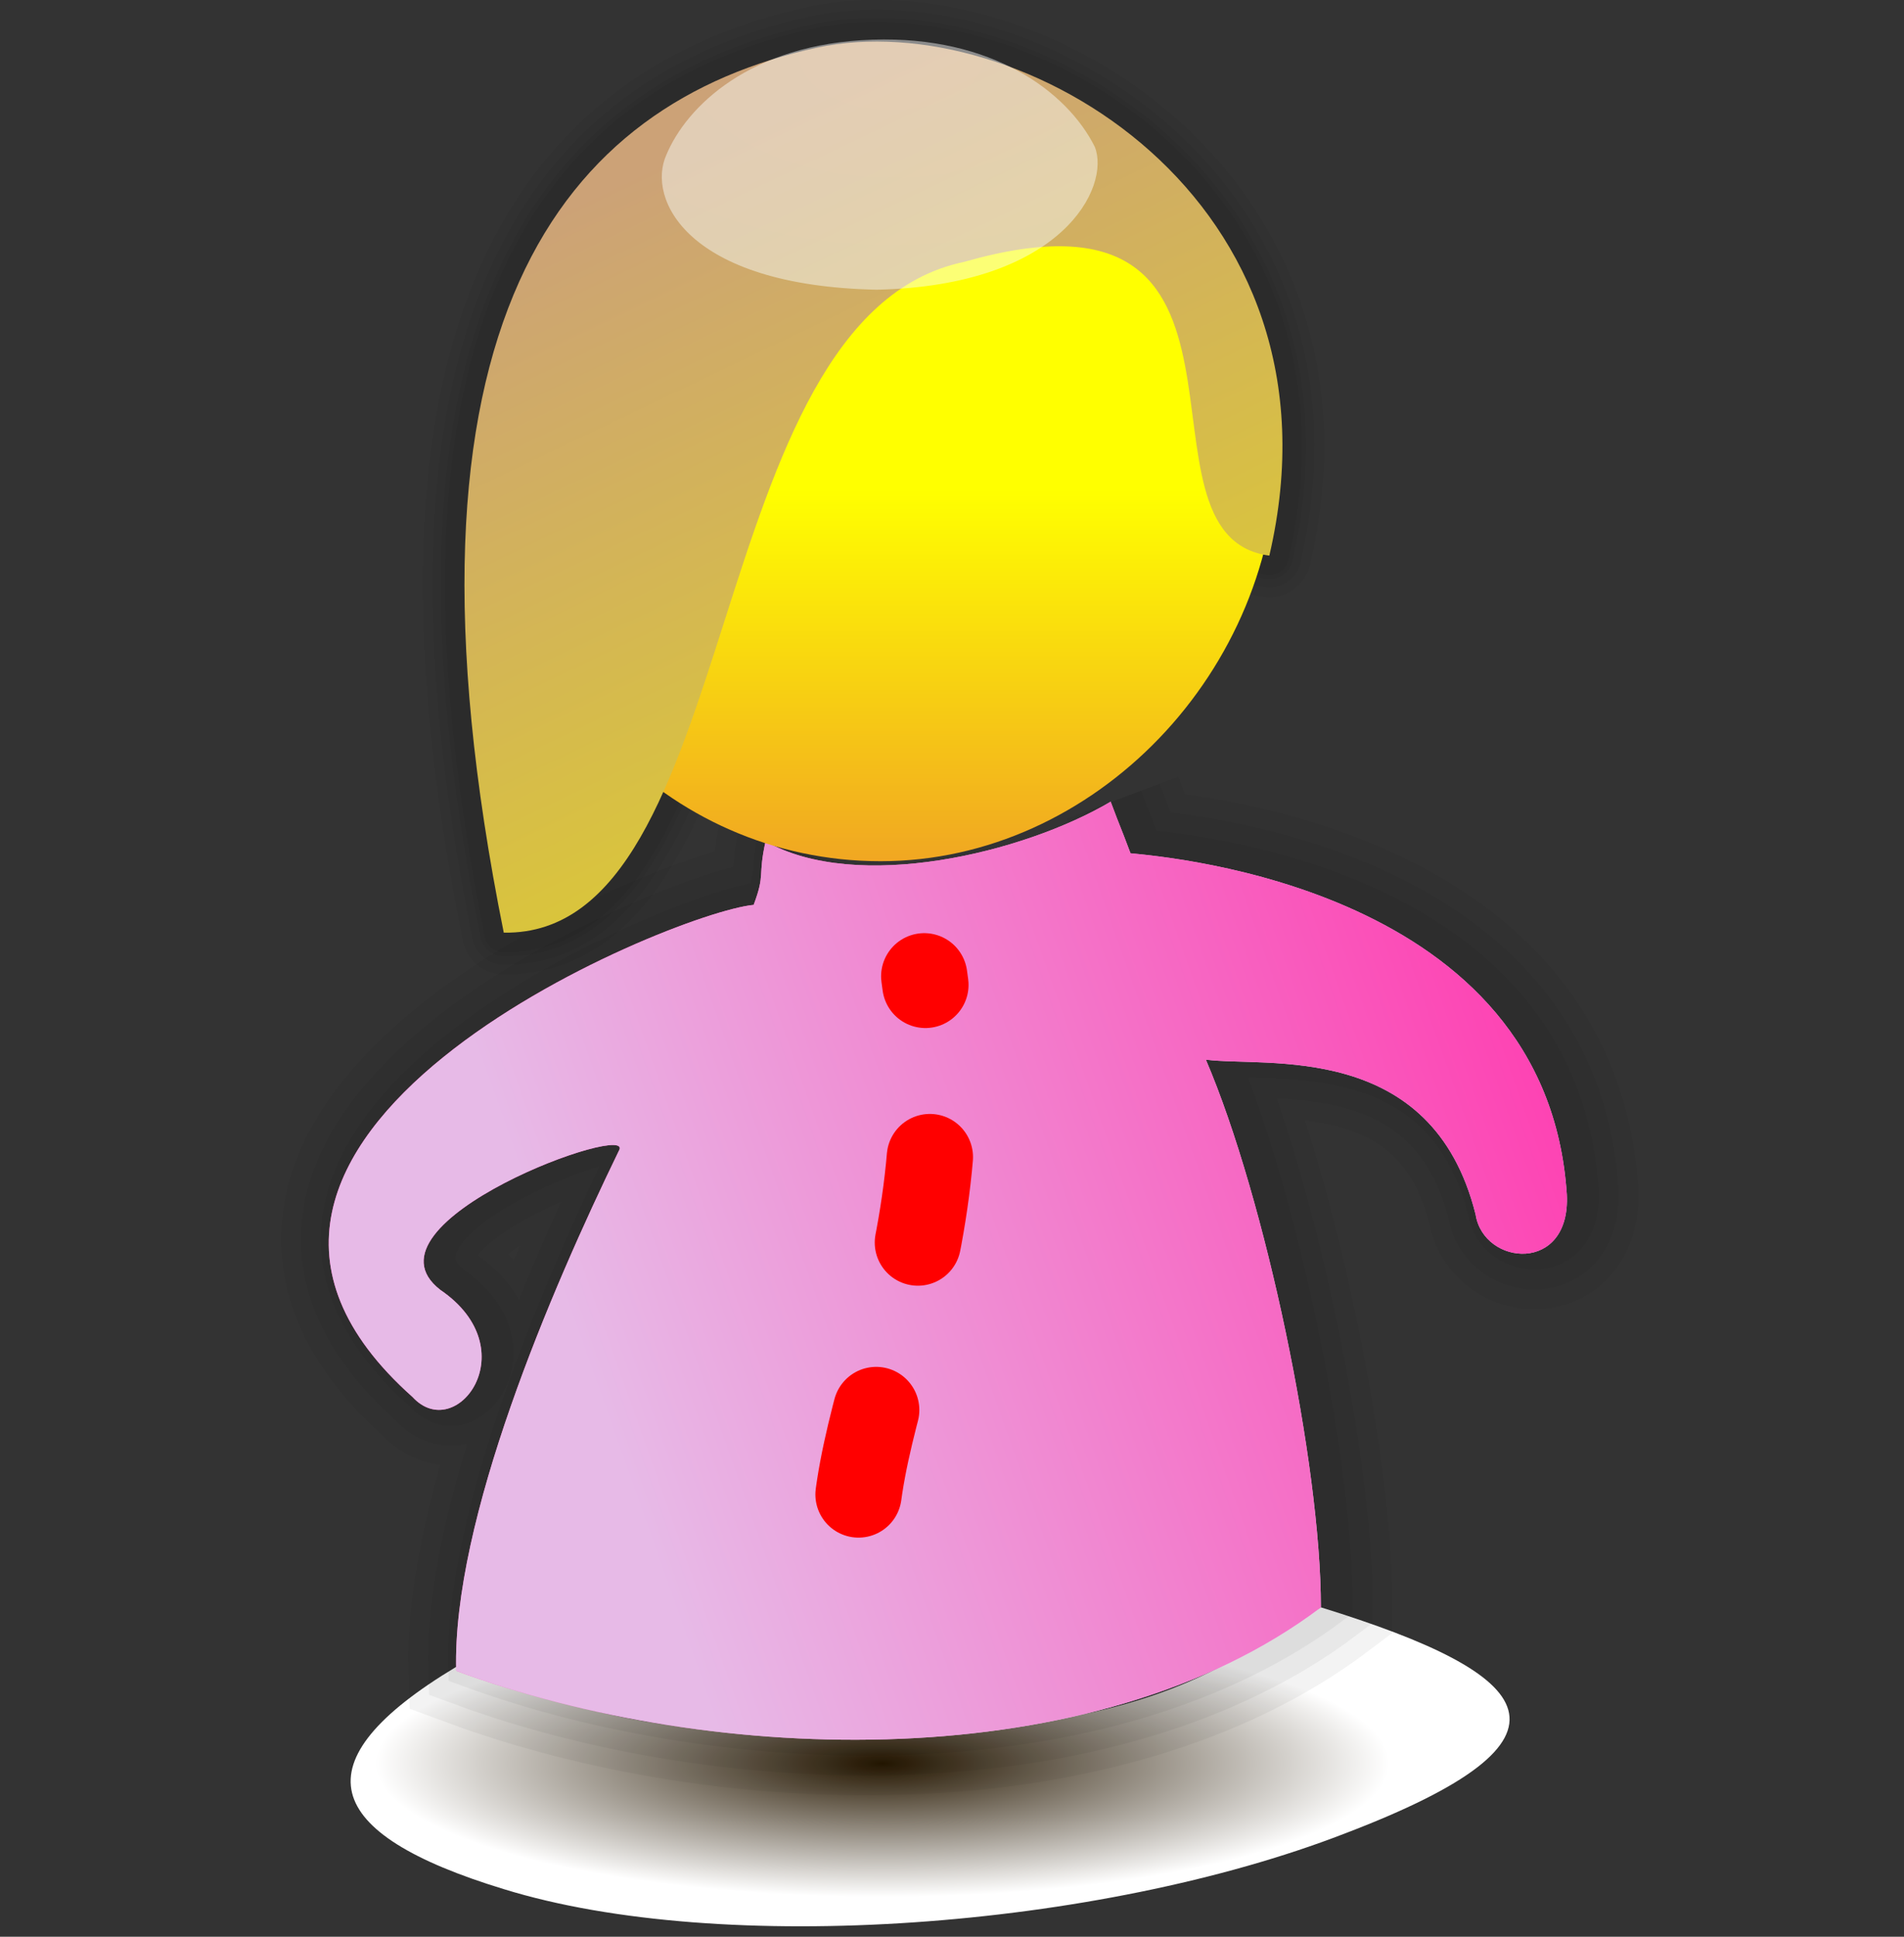 <?xml version="1.0" encoding="UTF-8" standalone="no"?>
<!DOCTYPE svg PUBLIC "-//W3C//DTD SVG 20010904//EN"
"http://www.w3.org/TR/2001/REC-SVG-20010904/DTD/svg10.dtd">
<!-- Created with Sodipodi ("http://www.sodipodi.com/") -->
<svg
   xmlns:x="http://ns.adobe.com/Extensibility/1.0/"
   xmlns:i="http://ns.adobe.com/AdobeIllustrator/10.0/"
   xmlns:graph="http://ns.adobe.com/Graphs/1.0/"
   xmlns="http://www.w3.org/2000/svg"
   xmlns:xlink="http://www.w3.org/1999/xlink"
   xmlns:a="http://ns.adobe.com/AdobeSVGViewerExtensions/3.0/"
   xml:space="preserve"
   i:viewOrigin="254.5508 420.2407"
   i:rulerOrigin="0 0"
   i:pageBounds="0 792 612 0"
   width="48"
   height="48.8"
   viewBox="0 0 48 48.8"
   overflow="visible"
   enable-background="new 0 0 48 48.8"
   xmlns:sodipodi="http://sodipodi.sourceforge.net/DTD/sodipodi-0.dtd"
   id="svg602"
   sodipodi:version="0.34"
   sodipodi:docname="C:\msys\home\su_blanc\mldonkey-2.5.12\src\gtk2\rsvg\emoticons\emoticon_girl_hug.svg"><rect x="0" y="0" width="48" height="48.8" fill="#333333" stroke="none"/><defs
   id="defs663" /><sodipodi:namedview
   id="namedview662" /><g
   id="Layer_1"
   i:layer="yes"
   i:dimmedPercent="50"
   i:rgbTrio="#4F008000FFFF"><g
   id="g606"><radialGradient
   id="path808_1_"
   cx="-254.161"
   cy="421.96"
   r="5.079826e-002"
   fx="-254.161"
   fy="421.96"
   gradientTransform="matrix(242.971 0 0 -67.308 61776.203 28445.582)"
   gradientUnits="userSpaceOnUse"><stop
   offset="0"
   style="stop-color:#261700"
   id="stop608" /><stop
   offset="1"
   style="stop-color:#FFFFFF"
   id="stop609" /><a:midPointStop
   offset="0"
   style="stop-color:#261700"
   id="midPointStop610" /><a:midPointStop
   offset="0.5"
   style="stop-color:#261700"
   id="midPointStop611" /><a:midPointStop
   offset="1"
   style="stop-color:#FFFFFF"
   id="midPointStop612" /></radialGradient><path
   id="path808"
   nodetypes="cccccc"
   fill="url(#path808_1_)"
   d="M33.3,40.5c5.5,1.7,6.9,3.3,0.6,5.7      c-6.2,2.4-15.7,3.1-21.2,1.4c-4.6-1.4-5.2-3.2-1.2-5.6c3.3,1.2,5.5,1.9,11.8,1.7C28.8,43.3,30.3,42.4,33.3,40.5z" /><path
   id="path802_3_"
   nodetypes="ccccscccsscc"
   opacity="5.000000e-002"
   fill="none"
   stroke="#000000"
   stroke-width="3"
   d="      M19.6,21.1c-0.2,0.9,0,0.8-0.3,1.6c-2.1,0.2-15.9,5.9-8.6,12.4c1.1,1.2,2.9-1.2,0.7-2.7c-2.2-1.7,5-4.3,4.5-3.5      c-1.7,3.5-4.2,9.3-4.1,13.1c6.5,2.4,16.1,2.7,21.8-1.6c0-3.6-1.4-10.3-2.9-13.8c1.5,0.2,5.7-0.5,6.8,3.9      c0.2,1.3,2.4,1.5,2.3-0.5c-0.5-7.7-10-8.5-11-8.6c-0.3-0.8-0.2-0.5-0.5-1.3" /><path
   id="path802"
   nodetypes="ccccscccsscc"
   opacity="5.000000e-002"
   fill="none"
   stroke="#000000"
   stroke-width="2"
   d="      M19.6,21.1c-0.2,0.9,0,0.8-0.3,1.6c-2.1,0.2-15.9,5.9-8.6,12.4c1.1,1.2,2.9-1.2,0.7-2.7c-2.2-1.7,5-4.3,4.5-3.5      c-1.7,3.5-4.2,9.3-4.1,13.1c6.5,2.4,16.1,2.7,21.8-1.6c0-3.6-1.4-10.3-2.9-13.8c1.5,0.2,5.7-0.5,6.8,3.9      c0.2,1.3,2.4,1.5,2.3-0.5c-0.5-7.7-10-8.5-11-8.6c-0.3-0.8-0.2-0.5-0.5-1.3" /><path
   id="path802_2_"
   nodetypes="ccccscccsscc"
   opacity="5.000000e-002"
   fill="none"
   stroke="#000000"
   d="M19.6,21.1      c-0.2,0.9,0,0.8-0.3,1.6c-2.1,0.2-15.9,5.9-8.6,12.4c1.1,1.2,2.9-1.2,0.7-2.7c-2.2-1.7,5-4.3,4.5-3.5c-1.7,3.5-4.2,9.3-4.1,13.1      c6.5,2.4,16.1,2.7,21.8-1.6c0-3.6-1.4-10.3-2.9-13.8c1.5,0.2,5.7-0.5,6.8,3.9c0.2,1.3,2.4,1.5,2.3-0.5c-0.5-7.7-10-8.5-11-8.6      c-0.3-0.8-0.2-0.5-0.5-1.3" /><linearGradient
   id="path807_1_"
   gradientUnits="userSpaceOnUse"
   x1="-254.223"
   y1="420.05"
   x2="-254.133"
   y2="420.022"
   gradientTransform="matrix(260.026 0 0 -197.232 66112.266 82875.773)"><stop
   offset="0"
   style="stop-color:#FF3AAF"
   id="stop618" /><stop
   offset="1"
   style="stop-color:#E7BAE7"
   id="stop619" /><a:midPointStop
   offset="0"
   style="stop-color:#FF3AAF"
   id="midPointStop620" /><a:midPointStop
   offset="0.5"
   style="stop-color:#FF3AAF"
   id="midPointStop621" /><a:midPointStop
   offset="1"
   style="stop-color:#E7BAE7"
   id="midPointStop622" /></linearGradient><path
   id="path807"
   nodetypes="ccccscccssccc"
   fill="url(#path807_1_)"
   d="M19.3,21.2c-0.2,0.9,0,0.8-0.3,1.6      c-2.1,0.2-15.9,5.9-8.6,12.4c1.1,1.2,2.9-1.2,0.7-2.7c-2.2-1.7,5-4.3,4.5-3.5c-1.7,3.5-4.2,9.3-4.1,13.1      c6.5,2.4,16.1,2.7,21.8-1.6c0-3.6-1.4-10.3-2.9-13.8c1.5,0.2,5.7-0.5,6.8,3.9c0.2,1.3,2.4,1.5,2.3-0.5c-0.5-7.7-10-8.5-11-8.6      c-0.3-0.8-0.2-0.5-0.5-1.3C25.8,21.5,21.6,22.5,19.3,21.2z" /><linearGradient
   id="path641_1_"
   gradientUnits="userSpaceOnUse"
   x1="-254.092"
   y1="420.052"
   x2="-254.197"
   y2="420.021"
   gradientTransform="matrix(260.026 0 0 -197.232 66112.266 82875.773)"><stop
   offset="0"
   style="stop-color:#FF3AAF"
   id="stop625" /><stop
   offset="1"
   style="stop-color:#E7BAE7"
   id="stop626" /><a:midPointStop
   offset="0"
   style="stop-color:#FF3AAF"
   id="midPointStop627" /><a:midPointStop
   offset="0.5"
   style="stop-color:#FF3AAF"
   id="midPointStop628" /><a:midPointStop
   offset="1"
   style="stop-color:#E7BAE7"
   id="midPointStop629" /></linearGradient><path
   id="path641"
   nodetypes="ccccscccssccc"
   fill="url(#path641_1_)"
   d="M19.3,21.2c-0.2,0.9,0,0.8-0.3,1.6      c-2.1,0.2-15.9,5.9-8.6,12.4c1.1,1.2,2.9-1.2,0.7-2.7c-2.2-1.7,5-4.3,4.5-3.5c-1.7,3.5-4.2,9.3-4.1,13.1      c6.5,2.4,16.1,2.7,21.8-1.6c0-3.6-1.4-10.3-2.9-13.8c1.5,0.2,5.7-0.5,6.8,3.9c0.2,1.3,2.4,1.5,2.3-0.5c-0.5-7.7-10-8.5-11-8.6      c-0.3-0.8-0.2-0.5-0.5-1.3C25.8,21.5,21.6,22.5,19.3,21.2z" /><g
   id="path658"
   nodetypes="ccscc"><path
   i:knockout="Off"
   opacity="4.000000e-002"
   fill="none"
   stroke="#000000"
   stroke-width="0.98"
   stroke-linejoin="round"
   d="       M24.3,6.6C17.6,8,18.8,23.6,12.7,23.5C9.6,8.1,14.2,2.6,20.6,1.2C25.7,0.1,34.1,5,32,14C28.2,13.5,32.7,4.2,24.3,6.6"
   id="path632" /></g><g
   id="path657"
   nodetypes="ccscc"><path
   i:knockout="Off"
   opacity="4.000000e-002"
   fill="none"
   stroke="#000000"
   stroke-width="1.19"
   stroke-linejoin="round"
   d="       M24.3,6.6C17.6,8,18.8,23.6,12.7,23.5C9.6,8.1,14.2,2.6,20.6,1.2C25.7,0.1,34.1,5,32,14C28.2,13.5,32.7,4.2,24.3,6.6"
   id="path634" /></g><g
   id="path656"
   nodetypes="ccscc"><path
   i:knockout="Off"
   opacity="4.000000e-002"
   fill="none"
   stroke="#000000"
   stroke-width="1.609"
   stroke-linejoin="round"
   d="       M24.3,6.6C17.6,8,18.8,23.6,12.7,23.5C9.6,8.1,14.2,2.6,20.6,1.2C25.7,0.1,34.1,5,32,14C28.2,13.5,32.7,4.2,24.3,6.6"
   id="path636" /></g><g
   id="path655"
   nodetypes="ccscc"><path
   i:knockout="Off"
   opacity="4.000000e-002"
   fill="none"
   stroke="#000000"
   stroke-width="2.104"
   stroke-linejoin="round"
   d="       M24.3,6.6C17.6,8,18.8,23.6,12.7,23.5C9.6,8.1,14.2,2.6,20.6,1.2C25.7,0.1,34.1,5,32,14C28.2,13.5,32.7,4.2,24.3,6.6"
   id="path638" /></g><linearGradient
   id="path636_1_"
   gradientUnits="userSpaceOnUse"
   x1="-254.15"
   y1="419.125"
   x2="-254.15"
   y2="419.197"
   gradientTransform="matrix(161.265 0 0 -170.862 41008.082 71637.539)"><stop
   offset="0"
   style="stop-color:#EB852F"
   id="stop640" /><stop
   offset="1"
   style="stop-color:#FFFF00"
   id="stop641" /><a:midPointStop
   offset="0"
   style="stop-color:#EB852F"
   id="midPointStop642" /><a:midPointStop
   offset="0.5"
   style="stop-color:#EB852F"
   id="midPointStop643" /><a:midPointStop
   offset="1"
   style="stop-color:#FFFF00"
   id="midPointStop644" /></linearGradient><path
   id="path645"
   nodetypes="ccccc"
   fill="url(#path636_1_)"
   d="M12.5,11.6c0-5.6,4.3-10.1,9.7-10.1s10,4.2,10,9.8      s-4.6,10.4-10,10.4S12.5,17.2,12.5,11.6z" /><linearGradient
   id="path653_1_"
   gradientUnits="userSpaceOnUse"
   x1="-254.167"
   y1="419.316"
   x2="-254.089"
   y2="419.153"
   gradientTransform="matrix(172.297 0 0 -186.693 43809.133 78286.875)"><stop
   offset="0"
   style="stop-color:#CCA277"
   id="stop647" /><stop
   offset="1"
   style="stop-color:#E7E700"
   id="stop648" /><a:midPointStop
   offset="0"
   style="stop-color:#CCA277"
   id="midPointStop649" /><a:midPointStop
   offset="0.5"
   style="stop-color:#CCA277"
   id="midPointStop650" /><a:midPointStop
   offset="1"
   style="stop-color:#E7E700"
   id="midPointStop651" /></linearGradient><path
   id="path653"
   nodetypes="ccscc"
   fill="url(#path653_1_)"
   d="M24.3,6.6C17.6,8,18.8,23.6,12.7,23.5      C9.6,8.1,14.2,2.6,20.6,1.2C25.7,0.1,34.1,5,32,14C28.2,13.5,32.7,4.2,24.3,6.6" /><radialGradient
   id="path587_1_"
   cx="-254.221"
   cy="417.017"
   r="0.149"
   fx="-254.221"
   fy="417.017"
   gradientTransform="matrix(91.706 0 0 -52.037 23335.982 21701.81)"
   gradientUnits="userSpaceOnUse"><stop
   offset="0"
   style="stop-color:#FFFFFF"
   id="stop654" /><stop
   offset="1"
   style="stop-color:#F5FFFF"
   id="stop655" /><a:midPointStop
   offset="0"
   style="stop-color:#FFFFFF"
   id="midPointStop656" /><a:midPointStop
   offset="0.5"
   style="stop-color:#FFFFFF"
   id="midPointStop657" /><a:midPointStop
   offset="1"
   style="stop-color:#F5FFFF"
   id="midPointStop658" /></radialGradient><path
   id="path587"
   nodetypes="ccccc"
   opacity="0.46"
   fill="url(#path587_1_)"
   d="M22.1,7.3c-4.8-0.1-5.8-2.3-5.3-3.4      c0.5-1.2,2.1-2.8,5.2-2.9c3-0.1,4.9,1.3,5.6,2.7C28,4.7,26.8,7.2,22.1,7.3z" /><path
   id="path652"
   nodetypes="cc"
   fill="none"
   stroke="#FF0000"
   stroke-width="2.175"
   stroke-linecap="round"
   stroke-dasharray="2.175 4.35"
   stroke-dashoffset="1.957"
   d="      M23.3,24.6c1.2,8.2-3.1,12-1.3,16.8" /></g><rect
   y="0.8"
   opacity="0.1"
   fill="none"
   width="48"
   height="48"
   id="rect661" /></g></svg>
